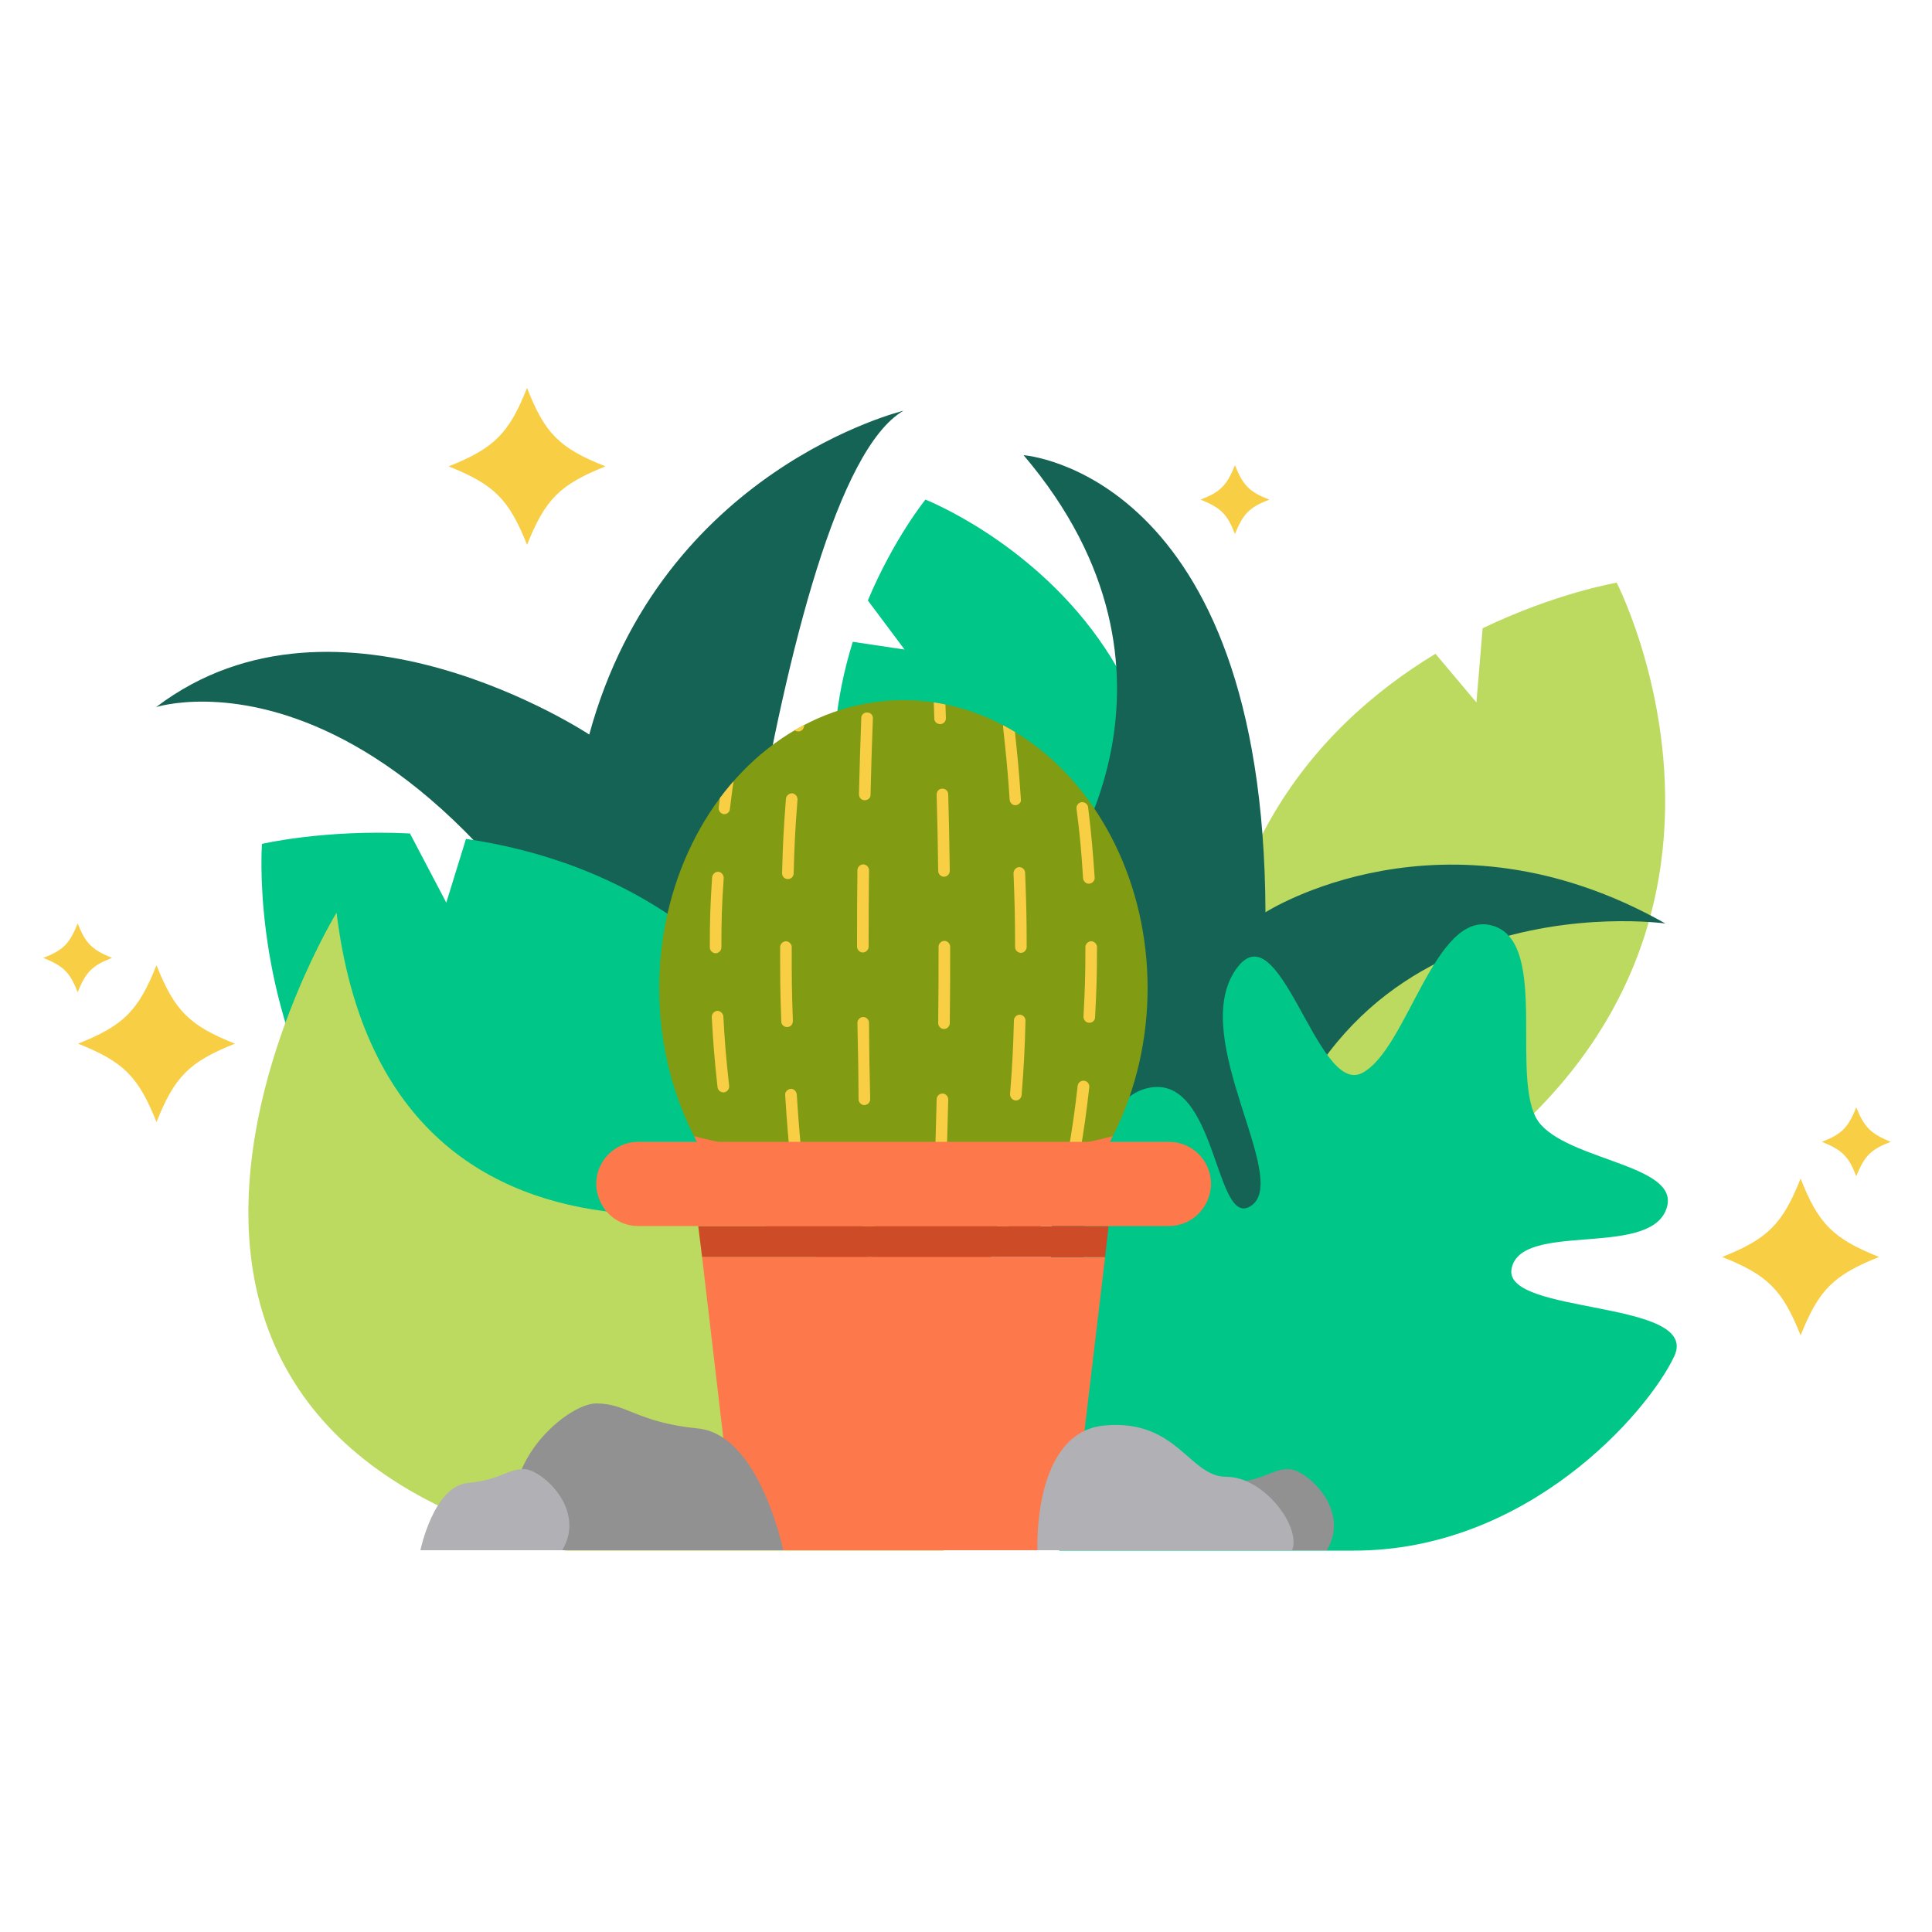 <?xml version="1.0" encoding="utf-8"?>
<!-- Generator: Adobe Illustrator 21.0.2, SVG Export Plug-In . SVG Version: 6.00 Build 0)  -->
<svg version="1.1" id="Layer_1" xmlns="http://www.w3.org/2000/svg" xmlns:xlink="http://www.w3.org/1999/xlink" x="0px" y="0px"
	 viewBox="0 0 500 500" style="enable-background:new 0 0 500 500;" xml:space="preserve">
<style type="text/css">
	.st0{fill:#146354;}
	.st1{fill:#BCDA60;}
	.st2{fill:#00C787;}
	.st3{fill:#919191;}
	.st4{fill:#819B13;}
	.st5{clip-path:url(#SVGID_2_);}
	.st6{fill:#FD794B;}
	.st7{fill:#F8CE45;}
	.st8{fill:#CE4B28;}
	.st9{fill:#B1B1B5;}
</style>
<g id="Plants">
	<g>
		<path class="st0" d="M233.8,106.3c0,0-62.6,15.1-81.3,83.8c0,0-64.9-43-112.1-7.1c0,0,76.1-24.7,141.6,132
			C182.1,315,199.8,126.2,233.8,106.3z"/>
	</g>
	<g>
		<path class="st1" d="M418.4,150.8c0,0-15.6,2.6-34.7,11.8l-1.6,19.2l-10.6-12.6c-30.9,18.7-64.3,55-57.2,123.8l8.5,39.3
			C482,274.3,418.4,150.8,418.4,150.8z"/>
	</g>
	<g>
		<path class="st2" d="M239.5,129.3c0,0-8.2,10.1-14.9,26.1l9.5,12.7l-13.4-2c-8.8,28.3-9.7,68.8,32.1,107.3l26.6,19.6
			C345.7,170.8,239.5,129.3,239.5,129.3z"/>
	</g>
	<g>
		<path class="st2" d="M67.8,218.4c0,0,16.1-3.8,38.3-2.7l9.4,17.9l5.1-16.5c37.4,5.5,84.5,27,105.5,96.2l7.8,41.4
			C56.6,363.4,67.8,218.4,67.8,218.4z"/>
	</g>
	<g>
		<path class="st0" d="M274.1,226.8c0,0,39.2-52.1-9.2-109c0,0,62.2,4.4,62.6,118.3c0,0,46-29.6,103.5,2.9c0,0-94.7-13.4-106.8,86.3
			l-52.5,12.9L274.1,226.8z"/>
	</g>
	<g>
		<path class="st2" d="M280.4,330.2c0,0-1.7-44.4,16.6-48.6c18.2-4.2,17.3,37.5,27,30.3c9.7-7.3-16-42.7-4.5-60.5s21.2,32.4,33,26.3
			s18.8-42.7,33.9-38.1c15.1,4.5,3.6,41.8,12.4,51.5s37.5,10.6,32.2,22.4s-37.4,2.7-39.8,14.8c-2.4,12.1,49,7.9,42.1,22.7
			c-7,14.8-38.1,50.3-82.9,50.3s-76.3,0-76.3,0L280.4,330.2z"/>
	</g>
	<g>
		<path class="st1" d="M220.3,306.4c0,0-119.3,43-133.2-70.2c0,0-79.9,131,59.3,165.1h97.9L220.3,306.4z"/>
	</g>
</g>
<g id="Cactus">
	<g>
		<path class="st3" d="M343.4,401.2h-36.7c0,0,3.4-16.5,12.2-17.4c8.8-0.9,10.2-3.6,14.6-3.6S349.7,390.5,343.4,401.2z"/>
	</g>
	<g>
		<ellipse class="st4" cx="233.8" cy="255.7" rx="63.2" ry="74.5"/>
	</g>
	<g>
		<g>
			<g>
				<defs>
					<ellipse id="SVGID_1_" cx="233.8" cy="255.7" rx="63.2" ry="74.5"/>
				</defs>
				<clipPath id="SVGID_2_">
					<use xlink:href="#SVGID_1_"  style="overflow:visible;"/>
				</clipPath>
				<g class="st5">
					<g>
						<g>
							<path class="st6" d="M297,291.6c-1.3,3.4-2,5.1-3.4,8.6c-2.4,5.9-3.7,8.8-6.4,14.8c-37.1,17-69.8,17-106.8,0
								c-2.7-6-4-9-6.4-14.8c-1.4-3.5-2.1-5.2-3.4-8.6C213.6,304.1,254.1,304.1,297,291.6z"/>
						</g>
						<g>
							<path class="st7" d="M172.4,198.1c-0.1,0-0.3,0-0.4-0.1c-0.8-0.2-1.3-1.1-1-1.9c1.9-6.4,2.9-9.8,5.4-16.4
								c0.3-0.8,1.2-1.2,1.9-0.9c0.8,0.3,1.2,1.2,0.9,1.9c-2.5,6.5-3.5,9.9-5.4,16.2C173.6,197.7,173,198.1,172.4,198.1z"/>
						</g>
						<g>
							<path class="st7" d="M187.5,210.7c-0.1,0-0.1,0-0.2,0c-0.8-0.1-1.4-0.9-1.3-1.7c0.9-7.5,1.5-11.1,2.8-18.2
								c0.1-0.8,0.9-1.4,1.7-1.2c0.8,0.1,1.4,0.9,1.2,1.7c-1.3,7-1.9,10.6-2.8,18C188.9,210.1,188.2,210.7,187.5,210.7z"/>
						</g>
						<g>
							<path class="st7" d="M206.6,189.3c-0.1,0-0.1,0-0.2,0c-0.8-0.1-1.4-0.8-1.3-1.6c0.8-7.6,1.3-11.3,2.4-19.3
								c0.1-0.8,0.9-1.4,1.7-1.3c0.8,0.1,1.4,0.9,1.3,1.7c-1.1,7.9-1.6,11.6-2.4,19.1C208,188.7,207.4,189.3,206.6,189.3z"/>
						</g>
						<g>
							<path class="st7" d="M223.8,207.1C223.8,207.1,223.8,207.1,223.8,207.1c-0.9,0-1.5-0.7-1.5-1.5l0-0.3
								c0.2-7.8,0.3-11.7,0.6-19.5c0-0.8,0.7-1.5,1.6-1.4c0.8,0,1.5,0.7,1.4,1.6c-0.3,7.8-0.4,11.7-0.6,19.5l0,0.3
								C225.3,206.5,224.6,207.1,223.8,207.1z"/>
						</g>
						<g>
							<path class="st7" d="M243.3,187.4c-0.8,0-1.5-0.6-1.5-1.4c-0.1-2.2-0.1-4-0.2-5.7c-0.2-4.6-0.3-8.3-0.6-14
								c0-0.8,0.6-1.5,1.4-1.6c0.8,0,1.5,0.6,1.6,1.4c0.3,5.8,0.4,9.4,0.6,14.1c0.1,1.7,0.1,3.6,0.2,5.7
								C244.8,186.7,244.2,187.4,243.3,187.4C243.3,187.4,243.3,187.4,243.3,187.4z"/>
						</g>
						<g>
							<path class="st7" d="M262.8,208.4c-0.8,0-1.4-0.6-1.5-1.4c-0.5-7.6-0.9-11.3-1.7-18.8l0-0.3c-0.1-0.8,0.5-1.6,1.3-1.6
								c0.8-0.1,1.6,0.5,1.6,1.3l0,0.3c0.8,7.5,1.2,11.3,1.7,18.9C264.4,207.6,263.7,208.3,262.8,208.4
								C262.9,208.4,262.8,208.4,262.8,208.4z"/>
						</g>
						<g>
							<path class="st7" d="M277.4,192.7c-0.7,0-1.3-0.5-1.5-1.2c-1.3-7.4-2.1-11-3.8-18c-0.2-0.8,0.3-1.6,1.1-1.8
								c0.8-0.2,1.6,0.3,1.8,1.1c1.7,7.1,2.5,10.7,3.8,18.2c0.1,0.8-0.4,1.6-1.2,1.7C277.6,192.7,277.5,192.7,277.4,192.7z"/>
						</g>
						<g>
							<path class="st7" d="M299.1,214.3c-0.7,0-1.3-0.5-1.5-1.2c-1.3-6.3-1.9-9.6-3.9-16.2c-0.2-0.8,0.2-1.6,1-1.9
								c0.8-0.2,1.6,0.2,1.9,1c2,6.7,2.7,10.1,3.9,16.4c0.2,0.8-0.4,1.6-1.2,1.8C299.3,214.3,299.2,214.3,299.1,214.3z"/>
						</g>
						<g>
							<path class="st7" d="M166.2,230.6c-0.1,0-0.1,0-0.2,0c-0.8-0.1-1.4-0.8-1.3-1.7c0.7-6.3,1.2-9.7,2.4-16.4
								c0.1-0.8,0.9-1.4,1.7-1.2c0.8,0.2,1.4,0.9,1.2,1.7c-1.2,6.7-1.7,9.9-2.4,16.2C167.6,230,167,230.6,166.2,230.6z"/>
						</g>
						<g>
							<path class="st7" d="M185.2,246.7c-0.8,0-1.5-0.7-1.5-1.5c0-7.1,0.1-10.8,0.6-18.2c0.1-0.8,0.8-1.4,1.6-1.4
								c0.8,0.1,1.4,0.8,1.4,1.6c-0.5,7.3-0.6,10.9-0.6,18C186.7,246,186,246.7,185.2,246.7z"/>
						</g>
						<g>
							<path class="st7" d="M203.9,227.5C203.9,227.5,203.9,227.5,203.9,227.5c-0.9,0-1.5-0.7-1.5-1.5c0.2-7.7,0.4-11.5,1-19.3
								c0.1-0.8,0.8-1.4,1.6-1.4c0.8,0.1,1.4,0.8,1.4,1.6c-0.6,7.7-0.8,11.5-1,19.1C205.4,226.9,204.7,227.5,203.9,227.5z"/>
						</g>
						<g>
							<path class="st7" d="M223.3,246.5c-0.8,0-1.5-0.7-1.5-1.5c0-7.9,0-11.9,0.1-19.8c0-0.8,0.7-1.5,1.5-1.5c0,0,0,0,0,0
								c0.8,0,1.5,0.7,1.5,1.5c-0.1,7.9-0.1,11.9-0.1,19.8C224.8,245.8,224.1,246.5,223.3,246.5z"/>
						</g>
						<g>
							<path class="st7" d="M244.3,226.9c-0.8,0-1.5-0.7-1.5-1.5c-0.1-8-0.2-12.2-0.4-19.8c0-0.8,0.6-1.5,1.5-1.5
								c0.8,0,1.5,0.6,1.5,1.5c0.2,7.6,0.3,11.8,0.4,19.8C245.8,226.2,245.1,226.9,244.3,226.9C244.3,226.9,244.3,226.9,244.3,226.9
								z"/>
						</g>
						<g>
							<path class="st7" d="M264.2,246.6c-0.8,0-1.5-0.7-1.5-1.5c0-7.6-0.1-11.4-0.4-19.1c0-0.8,0.6-1.5,1.4-1.6
								c0.9,0,1.5,0.6,1.6,1.4c0.3,7.7,0.4,11.6,0.4,19.3C265.7,245.9,265,246.6,264.2,246.6z"/>
						</g>
						<g>
							<path class="st7" d="M281.8,228.7c-0.8,0-1.4-0.6-1.5-1.4c-0.5-7.6-0.8-11-1.7-18c-0.1-0.8,0.5-1.6,1.3-1.7
								c0.8-0.1,1.6,0.5,1.7,1.3c0.9,7.4,1.2,11.1,1.7,18.2c0.1,0.8-0.6,1.5-1.4,1.6C281.9,228.7,281.8,228.7,281.8,228.7z"/>
						</g>
						<g>
							<path class="st7" d="M302.3,246.8c-0.8,0-1.5-0.7-1.5-1.5c-0.1-6.7-0.3-9.9-0.9-16.2c-0.1-0.8,0.5-1.6,1.4-1.6
								c0.8-0.1,1.6,0.5,1.6,1.4c0.6,6.3,0.8,9.7,0.9,16.4C303.8,246.1,303.2,246.8,302.3,246.8
								C302.3,246.8,302.3,246.8,302.3,246.8z"/>
						</g>
						<g>
							<path class="st7" d="M166.1,263c-0.8,0-1.4-0.6-1.5-1.4c-0.6-6.5-0.7-9.8-0.7-16.4c0-0.8,0.7-1.5,1.5-1.5s1.5,0.7,1.5,1.5
								c0,6.5,0.1,9.7,0.7,16.2c0.1,0.8-0.5,1.6-1.4,1.6C166.2,263,166.1,263,166.1,263z"/>
						</g>
						<g>
							<path class="st7" d="M187.2,282.7c-0.8,0-1.4-0.6-1.5-1.3c-0.8-7.4-1.1-11-1.5-18.2c0-0.8,0.6-1.5,1.4-1.6
								c0.8,0,1.5,0.6,1.6,1.4c0.4,7.2,0.7,10.7,1.5,18c0.1,0.8-0.5,1.6-1.3,1.7C187.3,282.7,187.3,282.7,187.2,282.7z"/>
						</g>
						<g>
							<path class="st7" d="M203.7,265.8c-0.8,0-1.5-0.6-1.5-1.4c-0.3-7.7-0.3-11.6-0.3-19.3c0-0.8,0.7-1.5,1.5-1.5s1.5,0.7,1.5,1.5
								c0,7.6,0,11.5,0.3,19.1C205.2,265.1,204.6,265.8,203.7,265.8C203.7,265.8,203.7,265.8,203.7,265.8z"/>
						</g>
						<g>
							<path class="st7" d="M223.7,286c-0.8,0-1.5-0.7-1.5-1.5c0-3.9-0.1-6.9-0.1-9.9c-0.1-3-0.1-6-0.2-9.9c0-0.8,0.7-1.5,1.5-1.5
								c0.8,0,1.5,0.7,1.5,1.5c0,3.9,0.1,6.9,0.1,9.9c0.1,3,0.1,6,0.2,9.9C225.2,285.3,224.5,286,223.7,286
								C223.7,286,223.7,286,223.7,286z"/>
						</g>
						<g>
							<path class="st7" d="M244.3,266.3C244.3,266.3,244.3,266.3,244.3,266.3c-0.8,0-1.5-0.7-1.5-1.5c0.1-7.9,0.1-11.9,0.1-19.8
								c0-0.8,0.7-1.5,1.5-1.5s1.5,0.7,1.5,1.5c0,7.9,0,11.9-0.1,19.8C245.8,265.6,245.1,266.3,244.3,266.3z"/>
						</g>
						<g>
							<path class="st7" d="M262.9,284.8c0,0-0.1,0-0.1,0c-0.8-0.1-1.4-0.8-1.4-1.6c0.6-7.7,0.8-11.5,1-19.1c0-0.8,0.7-1.5,1.5-1.5
								c0.8,0,1.5,0.7,1.5,1.5c-0.2,7.7-0.4,11.5-1,19.3C264.3,284.2,263.7,284.8,262.9,284.8z"/>
						</g>
						<g>
							<path class="st7" d="M281.9,264.7C281.9,264.7,281.8,264.7,281.9,264.7c-0.9,0-1.5-0.8-1.5-1.6c0.4-7.3,0.5-10.8,0.5-18
								c0-0.8,0.7-1.5,1.5-1.5s1.5,0.7,1.5,1.5c0,7.2-0.1,10.8-0.5,18.2C283.4,264.1,282.7,264.7,281.9,264.7z"/>
						</g>
						<g>
							<path class="st7" d="M299.4,279.2c-0.1,0-0.2,0-0.3,0c-0.8-0.2-1.4-0.9-1.2-1.7c1.2-6.4,1.6-9.6,2.2-16.2
								c0.1-0.8,0.8-1.4,1.6-1.4c0.8,0.1,1.4,0.8,1.4,1.6c-0.6,6.6-1,9.9-2.2,16.4C300.7,278.7,300.1,279.2,299.4,279.2z"/>
						</g>
						<g>
							<path class="st7" d="M171.9,295.5c-0.7,0-1.3-0.4-1.4-1.1c-1.8-6.5-2.5-9.8-3.7-16.4c-0.2-0.8,0.4-1.6,1.2-1.7
								c0.8-0.2,1.6,0.4,1.7,1.2c1.2,6.6,1.9,9.8,3.7,16.2c0.2,0.8-0.2,1.6-1,1.8C172.2,295.5,172,295.5,171.9,295.5z"/>
						</g>
						<g>
							<path class="st7" d="M193.5,318.7c-0.7,0-1.3-0.5-1.5-1.2c-1.8-7.5-2.4-11.1-3.7-18.2c-0.1-0.8,0.4-1.6,1.2-1.7
								c0.8-0.1,1.6,0.4,1.7,1.2c1.3,7,1.9,10.6,3.7,18c0.2,0.8-0.3,1.6-1.1,1.8C193.7,318.7,193.6,318.7,193.5,318.7z"/>
						</g>
						<g>
							<path class="st7" d="M206.3,304c-0.8,0-1.4-0.6-1.5-1.3c-0.8-7.8-1.1-11.6-1.6-19.3c-0.1-0.8,0.6-1.5,1.4-1.6
								c0.8-0.1,1.5,0.6,1.6,1.4c0.5,7.6,0.8,11.4,1.6,19.1c0.1,0.8-0.5,1.6-1.3,1.6C206.4,304,206.3,304,206.3,304z"/>
						</g>
						<g>
							<path class="st7" d="M225.1,325.4c-0.8,0-1.5-0.6-1.5-1.4c-0.3-5.8-0.4-9.4-0.6-14.1c-0.1-1.7-0.1-3.6-0.2-5.8
								c0-0.8,0.6-1.5,1.4-1.6c0.8,0,1.5,0.6,1.6,1.4c0.1,2.2,0.1,4,0.2,5.8c0.2,4.6,0.3,8.3,0.6,14
								C226.6,324.7,226,325.4,225.1,325.4C225.1,325.4,225.1,325.4,225.1,325.4z"/>
						</g>
						<g>
							<path class="st7" d="M243.3,305.8C243.3,305.8,243.3,305.8,243.3,305.8c-0.9,0-1.5-0.7-1.5-1.6c0.3-7.8,0.4-11.7,0.6-19.5
								l0-0.2c0-0.8,0.7-1.5,1.5-1.5c0.8,0,1.5,0.7,1.5,1.5l0,0.2c-0.2,7.8-0.3,11.8-0.6,19.6C244.8,305.2,244.1,305.8,243.3,305.8z
								"/>
						</g>
						<g>
							<path class="st7" d="M259,323c-0.1,0-0.1,0-0.2,0c-0.8-0.1-1.4-0.9-1.3-1.7c1.1-7.8,1.5-11.6,2.3-19.1
								c0.1-0.8,0.8-1.4,1.6-1.3c0.8,0.1,1.4,0.8,1.3,1.6c-0.8,7.3-1.2,11.4-2.3,19.3C260.4,322.5,259.7,323,259,323z"/>
						</g>
						<g>
							<path class="st7" d="M277.8,300.7c-0.1,0-0.2,0-0.3,0c-0.8-0.1-1.4-0.9-1.2-1.7c1.3-7.5,1.8-11.1,2.6-18
								c0.1-0.8,0.8-1.4,1.7-1.3c0.8,0.1,1.4,0.8,1.3,1.7c-0.8,7-1.3,10.6-2.6,18.2C279.1,300.2,278.5,300.7,277.8,300.7z"/>
						</g>
						<g>
							<path class="st7" d="M290.6,311.7c-0.2,0-0.3,0-0.5-0.1c-0.8-0.3-1.2-1.1-0.9-1.9c2.3-6.3,3.3-9.6,5.2-16.2
								c0.2-0.8,1-1.3,1.8-1c0.8,0.2,1.3,1,1,1.8c-1.9,6.7-2.9,10-5.2,16.4C291.8,311.3,291.2,311.7,290.6,311.7z"/>
						</g>
					</g>
				</g>
			</g>
		</g>
		<g>
			<polygon class="st6" points="181.7,325.3 286,325.3 277,401.2 190.6,401.2 			"/>
		</g>
		<g>
			<polygon class="st8" points="286.9,317.3 286,325.3 181.7,325.3 180.7,317.3 			"/>
		</g>
		<g>
			<path class="st6" d="M313.4,306.4c0,1.4-0.3,2.8-0.8,4c-0.5,1.4-1.4,2.6-2.4,3.7c-2,2-4.7,3.2-7.7,3.2H165.2
				c-4.6,0-8.5-2.8-10.1-6.9c-0.5-1.2-0.8-2.6-0.8-4c0-3,1.2-5.7,3.2-7.7s4.7-3.2,7.7-3.2h137.3
				C308.5,295.5,313.4,300.3,313.4,306.4z"/>
		</g>
	</g>
	<g>
		<path class="st3" d="M136.3,401.2h66.4c0,0-6.1-29.9-22-31.5s-18.4-6.5-26.4-6.5S124.8,381.8,136.3,401.2z"/>
	</g>
	<g>
		<path class="st9" d="M145.5,401.2h-36.7c0,0,3.4-16.5,12.2-17.4s10.2-3.6,14.6-3.6C140,380.2,151.9,390.5,145.5,401.2z"/>
	</g>
	<g>
		<path class="st9" d="M268.5,401.2c0,0-1.4-30.7,17.5-32.3c18.8-1.6,21.7,13.3,31.4,13.3c9.7,0,19.4,12.9,17,19H268.5z"/>
	</g>
</g>
<g id="Stars">
	<g>
		<g>
			<path class="st7" d="M156.7,120.7c-11.8,4.7-15.6,8.5-20.3,20.3c-4.7-11.8-8.5-15.6-20.3-20.3c11.8-4.7,15.6-8.5,20.3-20.3
				C141,112.2,144.8,116,156.7,120.7z"/>
		</g>
	</g>
	<g>
		<g>
			<path class="st7" d="M486.3,325.3c-11.8,4.7-15.6,8.5-20.3,20.3c-4.7-11.8-8.5-15.6-20.3-20.3c11.8-4.7,15.6-8.5,20.3-20.3
				C470.6,316.8,474.5,320.6,486.3,325.3z"/>
		</g>
	</g>
	<g>
		<g>
			<path class="st7" d="M60.8,270.1c-11.8,4.7-15.6,8.5-20.3,20.3c-4.7-11.8-8.5-15.6-20.3-20.3c11.8-4.7,15.6-8.5,20.3-20.3
				C45.2,261.6,49,265.4,60.8,270.1z"/>
		</g>
	</g>
	<g>
		<g>
			<path class="st7" d="M29,247.9c-5.2,2-6.8,3.7-8.9,8.9c-2-5.2-3.7-6.8-8.9-8.9c5.2-2,6.8-3.7,8.9-8.9
				C22.2,244.2,23.8,245.8,29,247.9z"/>
		</g>
	</g>
	<g>
		<g>
			<path class="st7" d="M328.5,129.3c-5.2,2-6.8,3.7-8.9,8.9c-2-5.2-3.7-6.8-8.9-8.9c5.2-2,6.8-3.7,8.9-8.9
				C321.7,125.6,323.3,127.3,328.5,129.3z"/>
		</g>
	</g>
	<g>
		<g>
			<path class="st7" d="M489.3,295.5c-5.2,2-6.8,3.7-8.9,8.9c-2-5.2-3.7-6.8-8.9-8.9c5.2-2,6.8-3.7,8.9-8.9
				C482.5,291.8,484.2,293.4,489.3,295.5z"/>
		</g>
	</g>
</g>
</svg>
